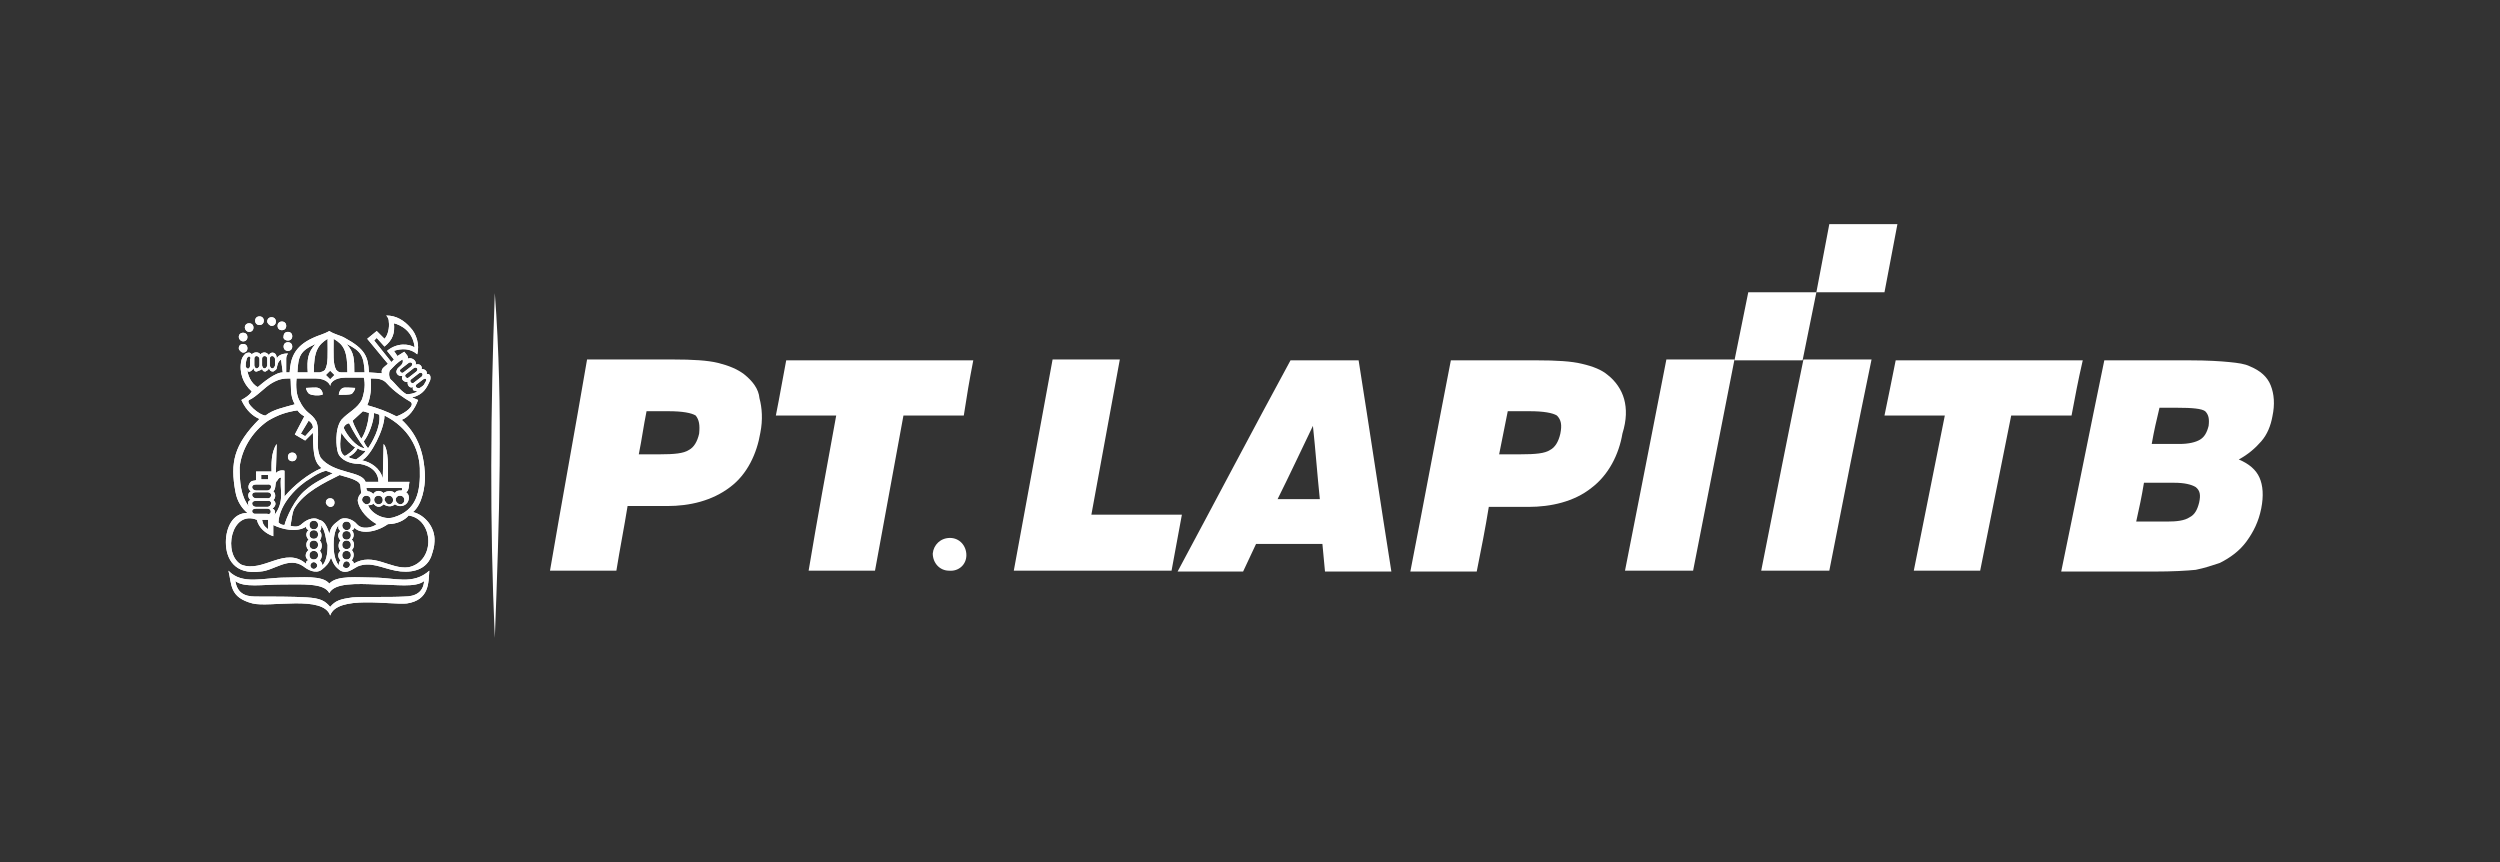 <?xml version="1.0" encoding="utf-8"?>
<!-- Generator: Adobe Illustrator 21.0.0, SVG Export Plug-In . SVG Version: 6.00 Build 0)  -->
<svg version="1.1" id="Layer_1" xmlns="http://www.w3.org/2000/svg" xmlns:xlink="http://www.w3.org/1999/xlink" x="0px" y="0px"
	 viewBox="0 0 290 100" style="enable-background:new 0 0 290 100;" xml:space="preserve">
<rect x="0" y="0" width="290" height="100" fill="#333333" stroke="none"/>
<style type="text/css">
	.st0{fill:#FFFFFF;}
	.st1{clip-path:url(#SVGID_3_);}
</style>
<g>
	<path class="st0" d="M102.2,50"/>
	<path class="st0" d="M102.2,50"/>
	<g>
		<g>
			<g>
				<path id="SVGID_1_" class="st0" d="M44.8,36.6c1.2,0,2.1,0.6,2.8,1.4c0.7,0.7,1.1,2,0.8,3.1c-0.8-0.7-1.8-0.7-2.7-0.4l0.4,0.6
					l0.8-0.5c0.2,0.3,0.5,0.5,0.4,0.8c0.5-0.2,1.1,0.3,0.9,0.7c0.6-0.2,0.8,0.3,0.7,0.5c0.3,0,0.7,0.2,0.6,0.6
					c0.4-0.1,0.5,0.3,0.4,0.7c-0.4,0.9-0.8,1.7-2.1,2l0.7,0.3c-0.4,1.1-1.1,2-1.9,2.3c1.6,1.5,2.6,3.4,2.7,6.6
					c0,1.1-0.3,3.2-1.4,4.1c1.3,0.3,2.6,1.7,2.5,3.4c0,0.6-0.2,1.2-0.4,1.8c-0.7,1.7-2.6,1.9-4.1,1.6c-1.6-0.3-2.9-1.1-4.4-0.5
					c-0.6,0.3-1.2,0.9-2,0.5c-0.7-0.5-0.8-0.8-1.1-1.5c-0.3,0.7-0.5,0.9-1.1,1.4c-0.7,0.5-1.6,0-2.1-0.4c-1.7-1.2-3.4,0.5-5,0.6
					c-3,0.4-4-1.5-4-3.4c0-1.7,0.8-3.4,2.5-3.4c-0.6-0.5-1.2-1.3-1.4-2.5c-0.6-3.3-0.2-5.4,2.8-8.4c-0.7-0.3-1.5-0.9-2.1-2.2
					c1.1-0.6,1.2-1,1.2-1c-1-0.9-1.5-2.2-1.2-3.6c0.1-0.4,0.3-0.6,0.5-0.8c0.2-0.1,0.5-0.2,0.7,0.1c0.3-0.3,0.8-0.3,1,0
					c0.3-0.3,0.7-0.3,1,0.1c0.1-0.4,0.9-0.5,0.9,0.4c0.2-0.5,0.9-0.6,1.3-0.6c-0.1,0.2-0.2,0.3-0.2,0.6c0,0.6,0,1.1,0,1.6h0.4
					c0.1-1.6,0.5-3,2.7-4c0.6-0.3,1.2-0.4,1.9-0.8c0.6,0.4,1.3,0.5,1.8,0.8c2.4,1.3,2.7,2.2,2.8,4l1.5,0.1c-0.1-0.5,0.1-0.6,0.7-1.1
					l-2.4-2.9l1.1-0.9l0.9,0.9c0.4-0.4,0.6-1.3,0.5-2C45.1,37.2,45.1,36.9,44.8,36.6L44.8,36.6z M33.9,53.5c0.3,0,0.5-0.2,0.5-0.5
					s-0.2-0.5-0.5-0.5s-0.5,0.2-0.5,0.5S33.6,53.5,33.9,53.5L33.9,53.5z M36.9,45c-0.2-0.1-1,0-1.4,0c0,0.2,0.2,0.6,0.4,0.7
					c0.4,0.2,1,0.2,1.5,0.1C37.5,45.6,37.3,45.1,36.9,45L36.9,45z M39.8,45c-0.3,0.1-0.5,0.5-0.5,0.8c0.5,0,1.2,0,1.5-0.1
					c0.2-0.2,0.4-0.5,0.4-0.7C40.8,45,40,44.9,39.8,45L39.8,45z M42.4,52.3c-0.3,0-0.7-0.1-0.9-0.3c-0.2,0.4-0.6,0.8-1.1,1
					c0.3,0.2,0.5,0.2,0.9,0.3C41.6,53.1,42.3,52.6,42.4,52.3L42.4,52.3z M41.2,51.9c-0.5-0.3-1.1-0.9-1.6-1.7c0,0.3-0.5,2.2,0.4,2.7
					C40.4,52.7,40.9,52.3,41.2,51.9L41.2,51.9z M40.5,49.1c-0.3,0-0.7,0.4-0.6,0.6c0.3,0.7,1.4,2.2,2.4,2.3
					C41.6,51.1,41,50.1,40.5,49.1L40.5,49.1z M36.3,49.6c0-0.4-0.3-0.7-0.5-0.8l-0.9,1.5l0.5,0.3L36.3,49.6L36.3,49.6z M48.7,54.3
					c-0.1-2.3-1.3-4.7-4.1-6.1c0,1.6-1.6,4.7-2.6,5.2c1,0.2,2.1,0.9,2.4,2.1l0.1-4c0.6,0.7,0.5,2.7,0.5,4.4h2.5
					c-0.1,0.3,0,1-0.4,1.2c0.6,0.4,0.3,1.3-0.2,1.5c-0.4,0.2-0.8,0.1-1.1-0.1c-0.2,0.2-0.7,0.4-1.3,0c-0.4,0.4-0.8,0.4-1.2-0.1
					c-0.1,0.2-0.4,0.2-0.6,0.2c0.3,0.9,1.8,1.8,3,1.4C48.3,59.2,48.8,57.1,48.7,54.3L48.7,54.3z M44,48.1l-0.6-0.2
					c-0.1,1.2-0.6,2.5-1.2,3.3c0.1,0.3,0.4,0.7,0.5,0.8C43.1,51.4,44.2,49.6,44,48.1L44,48.1z M42.1,47.7L42.1,47.7l-1.2,1.1
					c0.2,0.7,0.7,1.5,1,2.1c0.5-0.6,0.9-2.2,0.9-3L42.1,47.7L42.1,47.7z M34.5,47.6c-1.3,0.2-2.2,0.5-3.4,1.2
					c-1.9,1.3-3.1,3.4-3.3,5.4c0,1.7,0.1,3.3,1.1,4.6c-0.1-0.2-0.3-0.7,0.2-0.8c-0.3-0.1-0.5-0.8,0-1c-0.3-0.2-0.4-0.6-0.1-1
					c0.2-0.3,0.5-0.2,0.7-0.3v-1h1.8c0-0.7-0.1-2.2,0.6-3.2L32,54.9c0.2-0.3,0.7-0.4,1-0.3v3c1.1-1.3,2.7-2.6,4.3-3.3
					c-0.7-0.6-1-1.2-1-4.1l-0.9,0.9l-1.2-0.7l1.1-2.1C35,48.1,34.8,48,34.5,47.6L34.5,47.6z M44.9,44.5c-0.5-0.6-1.2-0.6-1.9-0.6
					c0.1,1.1,0,2.2-0.4,3.1c1.4,0.4,2.2,0.7,3.4,1.3c1.1-0.4,2.2-1.3,1.6-1.7C46.9,46.2,45.7,45.4,44.9,44.5L44.9,44.5z M33.7,43.9
					c-0.7,0-1.2,0-2.1,0.5s-1.8,1.6-2.7,2c-0.5,0.3,1.2,1.8,1.9,1.8c0.9-0.7,2-0.9,3.4-1.3C33.6,45.9,33.8,44.8,33.7,43.9L33.7,43.9
					z M38.3,43l-0.5,0.5l0.5,0.5l0.5-0.5L38.3,43L38.3,43z M49.3,44.4c0.3-0.4,0.1-0.6-0.2-0.4l-0.8,0.6c-0.2,0.2,0,0.5,0.4,0.4
					C49,44.8,49.2,44.7,49.3,44.4L49.3,44.4z M48.9,43.7c0.3-0.3,0-0.6-0.3-0.4L47.7,44c-0.3,0.2,0.1,0.6,0.3,0.4L48.9,43.7
					L48.9,43.7z M47.7,42.5c0.3-0.3,0-0.6-0.3-0.4l-0.9,0.7c-0.3,0.2,0.1,0.6,0.3,0.4L47.7,42.5L47.7,42.5z M48.3,43.1
					c0.3-0.3,0-0.6-0.3-0.4l-0.9,0.7c-0.3,0.2,0.1,0.6,0.3,0.4L48.3,43.1L48.3,43.1z M46,43c0.1-0.5,0.9-0.6,0.7-1.3
					c-0.6,0.3-1,0.8-1.5,1.3c-0.1,0.3-0.1,0.7,0.1,1c0.5,0.4,1.1,1.3,1.8,1.7c0.3,0.1,1.1-0.1,1.3-0.3c-0.3-0.1-0.6,0-0.5-0.5
					c-0.4,0.2-0.7-0.3-0.6-0.6c-0.2,0.1-0.9-0.2-0.6-0.7C46.2,43.7,45.9,43.3,46,43L46,43z M32.6,41.7L32.6,41.7
					c-0.4,0.3-0.4,0.6-0.5,1c0,0.2-0.3,0.3-0.4,0.4c-0.3,0-0.4-0.1-0.5-0.4c-0.1,0.3-0.3,0.3-0.4,0.4c-0.3,0-0.3-0.1-0.4-0.3
					c-0.2,0.2-0.5,0.2-0.6,0.3c-0.3,0-0.3-0.1-0.4-0.4c-0.1,0.2-0.2,0.3-0.4,0.4c-0.1,0-0.2,0.1-0.3-0.2c0,0.5,0.4,1.6,1.2,2
					c0.6-0.5,2-1.7,2.9-1.7L32.6,41.7L32.6,41.7z M31.9,41.6c-0.1-0.4-0.6-0.4-0.6,0v0.8c0.1,0.5,0.5,0.4,0.6,0V41.6L31.9,41.6z
					 M31,41.6c0-0.4-0.6-0.4-0.6,0v0.8c0.1,0.5,0.5,0.4,0.6,0V41.6L31,41.6z M30.1,41.6c-0.1-0.4-0.6-0.4-0.6,0v0.8
					c0.1,0.5,0.5,0.4,0.6,0V41.6L30.1,41.6z M29.1,41.6c-0.1-0.4-0.4-0.3-0.5,0.1c-0.1,0.4-0.1,0.4-0.1,0.8c0.1,0.3,0.4,0.4,0.5,0
					v-0.9H29.1z M40.2,39.9c0.9,1,0.9,1.8,0.9,3.3h1.2C42.2,41.3,41.9,40.7,40.2,39.9L40.2,39.9z M36.6,39.9c-1.8,0.8-2,1.4-2.1,3.3
					h1.2C35.6,41.7,35.7,40.9,36.6,39.9L36.6,39.9z M38.7,39.3c0,1.8-0.1,2.9,0.3,3.6c0.2,0.2,0.3,0.3,0.6,0.3h0.7
					C40.3,40.7,39.9,40,38.7,39.3L38.7,39.3z M38,39.3c-1.1,0.7-1.6,1.4-1.6,3.9h0.7c0.3-0.1,0.4-0.1,0.6-0.3
					C38.1,42.2,38,41.1,38,39.3L38,39.3z M48.1,40.3c-0.2-1.9-1.6-2.6-2.4-2.8c0.1,1.1-0.1,1.9-1.1,2.7l-0.9-1l-0.3,0.3l2,2.5
					l0.3-0.3l-0.8-1C46.1,39.7,47.5,39.9,48.1,40.3L48.1,40.3z M38.3,70.4c-0.6-0.7-1.1-1-2.7-1.1c-1.5-0.1-4.2-0.1-6-0.1
					c-1.3,0-2.1-0.5-2.3-1.8c1,0.8,3.2,0.4,5.3,0.4c2.5,0,5-0.2,5.6,1c0.6-1.2,3.1-1.1,5.6-1c2.1,0,4.4,0.4,5.4-0.4
					c-0.1,1.3-1,1.8-2.3,1.8c-1.8,0.1-4.5,0-6,0.1C39.4,69.5,38.9,69.7,38.3,70.4L38.3,70.4z M38.3,71.4c0.8-2.4,7-1.2,8.9-1.4
					c2.6-0.4,2.5-2.4,2.6-3.8c-1.9,1.7-4,0.8-6.5,0.8c-1.8,0-4.2-0.3-5.1,0.7c-0.8-1-3.2-0.7-5.1-0.7c-2.5,0-5,0.9-6.6-0.8
					c0.4,1.6,0.1,3.1,2.8,3.8C31.3,70.5,37.5,69,38.3,71.4L38.3,71.4z M39.3,60.9c-0.6,0.6-0.6,2-0.6,2.3c0,0.4,0,1.6,0.6,2.4
					c0-0.2,0-0.4,0.2-0.6c-0.4-0.4-0.3-0.9,0-1.1c-0.3-0.3-0.3-0.9,0-1.2c-0.3-0.3-0.4-0.8,0-1.1C39.2,61.4,39.2,61.1,39.3,60.9
					L39.3,60.9z M37.2,60.9c0.1,0.2,0.1,0.5-0.1,0.7c0.3,0.3,0.2,0.8,0,1.1c0.3,0.3,0.3,0.9,0,1.2c0.3,0.3,0.3,0.8,0,1.1
					c0.2,0.2,0.3,0.4,0.3,0.6c0.6-0.7,0.6-1.9,0.6-2.4C37.8,62.9,37.8,61.5,37.2,60.9L37.2,60.9z M46.4,58.5c0.3,0,0.5-0.2,0.5-0.5
					s-0.2-0.5-0.5-0.5s-0.5,0.2-0.5,0.5C45.9,58.2,46.2,58.5,46.4,58.5L46.4,58.5z M45.1,58.5c0.3,0,0.5-0.2,0.5-0.5
					s-0.2-0.5-0.5-0.5s-0.5,0.2-0.5,0.5C44.7,58.2,44.9,58.5,45.1,58.5L45.1,58.5z M43.9,58.5c0.3,0,0.5-0.2,0.5-0.5
					s-0.2-0.5-0.5-0.5s-0.5,0.2-0.5,0.5C43.4,58.2,43.6,58.5,43.9,58.5L43.9,58.5z M42.5,58.5c0.3,0,0.5-0.2,0.5-0.5
					s-0.2-0.5-0.5-0.5S42,57.7,42,58C42,58.2,42.3,58.5,42.5,58.5L42.5,58.5z M38.3,58.8c0.3,0,0.5-0.2,0.5-0.5s-0.2-0.5-0.5-0.5
					s-0.5,0.2-0.5,0.5C37.8,58.5,38.1,58.8,38.3,58.8L38.3,58.8z M36.4,61.4c0.3,0,0.5-0.2,0.5-0.5s-0.2-0.5-0.5-0.5
					s-0.5,0.2-0.5,0.5S36.1,61.4,36.4,61.4L36.4,61.4z M40.2,61.5c0.3,0,0.5-0.2,0.5-0.5s-0.2-0.5-0.5-0.5s-0.5,0.2-0.5,0.5
					C39.7,61.2,39.9,61.5,40.2,61.5L40.2,61.5z M36.4,62.5c0.3,0,0.5-0.2,0.5-0.5s-0.2-0.5-0.5-0.5s-0.5,0.2-0.5,0.5
					S36.1,62.5,36.4,62.5L36.4,62.5z M40.2,62.6c0.3,0,0.5-0.2,0.5-0.5s-0.2-0.5-0.5-0.5s-0.5,0.2-0.5,0.5
					C39.7,62.4,39.9,62.6,40.2,62.6L40.2,62.6z M36.4,63.7c0.3,0,0.5-0.2,0.5-0.5s-0.2-0.5-0.5-0.5s-0.5,0.2-0.5,0.5
					S36.1,63.7,36.4,63.7L36.4,63.7z M40.2,63.7c0.3,0,0.5-0.2,0.5-0.5s-0.2-0.5-0.5-0.5s-0.5,0.2-0.5,0.5S39.9,63.7,40.2,63.7
					L40.2,63.7z M36.4,64.9c0.3,0,0.5-0.2,0.5-0.5s-0.2-0.5-0.5-0.5s-0.5,0.2-0.5,0.5C35.9,64.7,36.1,64.9,36.4,64.9L36.4,64.9z
					 M40.2,64.9c0.3,0,0.5-0.2,0.5-0.5s-0.2-0.5-0.5-0.5s-0.5,0.2-0.5,0.5C39.7,64.7,39.9,64.9,40.2,64.9L40.2,64.9z M36.4,66
					c0.2,0,0.4-0.2,0.4-0.4c0-0.2-0.2-0.4-0.4-0.4c-0.2,0-0.4,0.2-0.4,0.4S36.2,66,36.4,66L36.4,66z M40.2,65.9
					c0.2,0,0.4-0.2,0.4-0.4c0-0.2-0.2-0.4-0.4-0.4c-0.2,0-0.4,0.2-0.4,0.4C39.7,65.7,39.9,65.9,40.2,65.9L40.2,65.9z M33.4,40.7
					c0.3,0,0.5-0.2,0.5-0.5s-0.2-0.5-0.5-0.5s-0.5,0.2-0.5,0.5S33.1,40.7,33.4,40.7L33.4,40.7z M33.4,39.5c0.3,0,0.5-0.2,0.5-0.5
					s-0.2-0.5-0.5-0.5s-0.5,0.2-0.5,0.5C32.8,39.3,33.1,39.5,33.4,39.5L33.4,39.5z M32.7,38.3c0.3,0,0.5-0.2,0.5-0.5
					s-0.2-0.5-0.5-0.5s-0.5,0.2-0.5,0.5S32.4,38.3,32.7,38.3L32.7,38.3z M31.5,37.8c0.3,0,0.5-0.2,0.5-0.5s-0.2-0.5-0.5-0.5
					c-0.3,0-0.5,0.2-0.5,0.5C31,37.5,31.3,37.8,31.5,37.8L31.5,37.8z M30.1,37.7c0.3,0,0.5-0.2,0.5-0.5s-0.2-0.5-0.5-0.5
					c-0.3,0-0.5,0.2-0.5,0.5S29.8,37.7,30.1,37.7L30.1,37.7z M28.9,38.5c0.3,0,0.5-0.2,0.5-0.5s-0.2-0.5-0.5-0.5
					c-0.3,0-0.5,0.2-0.5,0.5C28.4,38.2,28.6,38.5,28.9,38.5L28.9,38.5z M28.2,39.6c0.3,0,0.5-0.2,0.5-0.5s-0.2-0.5-0.5-0.5
					c-0.3,0-0.5,0.2-0.5,0.5C27.7,39.3,27.9,39.6,28.2,39.6L28.2,39.6z M28.2,40.9c0.3,0,0.5-0.2,0.5-0.5s-0.2-0.5-0.5-0.5
					c-0.3,0-0.5,0.2-0.5,0.5C27.7,40.6,28,40.9,28.2,40.9L28.2,40.9z M31.1,60.3h-0.7c0.1,0.5,0.2,0.7,0.7,1.1V60.3L31.1,60.3z
					 M47.4,59.8c-0.4,0.5-1.3,1-2.4,1c-1.6,1.1-3.3,1.1-3.9,0.4c0,0.2-0.2,0.3-0.3,0.3c0.3,0.3,0.3,0.8,0,1.1c0.4,0.3,0.3,1,0,1.2
					c0.3,0.3,0.3,0.8,0,1.2c0.1,0.1,0.3,0.2,0.2,0.4c2.3-1.4,4.3,0.7,6.4,0.4C50.6,65.1,50.3,60.2,47.4,59.8L47.4,59.8z M29.8,60.3
					c-3-1.2-4,4-1.8,5.2c2.5,1,5.1-2.2,7.5-0.1c0-0.3,0.1-0.4,0.3-0.4c-0.5-0.3-0.4-0.9,0-1.2c-0.3-0.2-0.4-0.9,0-1.2
					c-0.3-0.3-0.4-0.8,0-1.1c-0.2-0.1-0.3-0.2-0.3-0.4c-1.1,0.7-2.8,0.3-3.8-0.2v1.3C30.8,61.9,30,61.2,29.8,60.3L29.8,60.3z M31,59
					h-1.3c-0.7,0-0.5,0.7,0,0.6H31C31.5,59.8,31.6,59,31,59L31,59z M31,58.1h-1.3c-0.7,0-0.5,0.7,0,0.7H31
					C31.5,58.8,31.7,58,31,58.1L31,58.1z M31,57.1h-1.3c-0.7,0-0.5,0.7,0,0.7H31C31.5,57.9,31.7,57.1,31,57.1L31,57.1z M31,56.2
					h-1.3c-0.7,0-0.5,0.7,0,0.7H31C31.5,56.9,31.7,56.1,31,56.2L31,56.2z M46.6,56.6h-4.1c0,0.1,0,0.3,0.2,0.4
					c0.2,0,0.4,0.1,0.6,0.3c0.3-0.5,0.9-0.4,1.2-0.1c0.3-0.3,1.1-0.3,1.3,0c0.2-0.3,0.4-0.3,0.8-0.3C46.6,56.9,46.7,56.7,46.6,56.6
					L46.6,56.6z M39.4,55.1c-1.8,0.9-4.1,2-5.2,3.8c-0.3,0.4-0.4,1.6-0.5,2.1c0.5,0.1,0.9,0.2,1.4-0.3c0.7-0.6,1.5-0.7,1.9-0.4
					c0.7,0.1,1,1,1.2,1.6c0.2-0.8,0.4-1,1.2-1.6c0.5-0.4,1.5-0.1,2,0.5c0.6,0.7,1.8,0.4,2.3,0c-0.9-0.5-2-1.5-2.2-2.7
					c0-0.4,0.2-0.7,0.4-0.9l-0.1-0.9C41.7,55.6,39.9,55.3,39.4,55.1L39.4,55.1z M32.6,55.4L32.6,55.4c-0.2,0-0.3,0.1-0.4,0.3
					c-0.4,0.3-0.1,0.9-0.5,1.3c0.3,0.2,0.3,0.8,0,1c0.4,0.3,0.3,0.7-0.1,1c0.3,0.1,0.4,0.4,0.2,0.8C33.1,58.1,32.4,56.8,32.6,55.4
					L32.6,55.4z M37.8,54.6c-0.7,0.2-1.2,0.5-1.8,0.9c-1.4,0.8-3.6,2.9-3.7,5.1c0.2,0.2,0.4,0.3,0.7,0.3c0.2-0.8,1.2-3.1,2.5-4.1
					c0.9-0.8,2-1.3,3.1-1.9L37.8,54.6L37.8,54.6z M30.3,55.1v0.5h0.8v-0.5H30.3L30.3,55.1z M36.6,43.9h-2.2c-0.1,1,0,1.9,0.3,2.5
					c0.8,1.7,1.4,1.4,2,2.5c0.5,1.3-0.2,2.9,0.5,4.2c1.5,1.9,4.8,1.5,5.2,2.8h1.5c0-1.6-1.7-2.1-2.4-2.1c-0.8,0-2-0.4-2.3-1.3
					c-0.2-0.6-0.4-2.7,0.4-3.8c0.8-0.9,1.9-1.3,2.4-2.4c0.3-0.9,0.4-1.8,0.2-2.5h-2.1c-1.3,0-1.8,0.6-1.8,1
					C38.3,44.6,37.9,43.9,36.6,43.9z"/>
			</g>
			<g>
				<defs>
					<path id="SVGID_2_" d="M44.8,36.6c1.2,0,2.1,0.6,2.8,1.4c0.7,0.7,1.1,2,0.8,3.1c-0.8-0.7-1.8-0.7-2.7-0.4l0.4,0.6l0.8-0.5
						c0.2,0.3,0.5,0.5,0.4,0.8c0.5-0.2,1.1,0.3,0.9,0.7c0.6-0.2,0.8,0.3,0.7,0.5c0.3,0,0.7,0.2,0.6,0.6c0.4-0.1,0.5,0.3,0.4,0.7
						c-0.4,0.9-0.8,1.7-2.1,2l0.7,0.3c-0.4,1.1-1.1,2-1.9,2.3c1.6,1.5,2.6,3.4,2.7,6.6c0,1.1-0.3,3.2-1.4,4.1
						c1.3,0.3,2.6,1.7,2.5,3.4c0,0.6-0.2,1.2-0.4,1.8c-0.7,1.7-2.6,1.9-4.1,1.6c-1.6-0.3-2.9-1.1-4.4-0.5c-0.6,0.3-1.2,0.9-2,0.5
						c-0.7-0.5-0.8-0.8-1.1-1.5c-0.3,0.7-0.5,0.9-1.1,1.4c-0.7,0.5-1.6,0-2.1-0.4c-1.7-1.2-3.4,0.5-5,0.6c-3,0.4-4-1.5-4-3.4
						c0-1.7,0.8-3.4,2.5-3.4c-0.6-0.5-1.2-1.3-1.4-2.5c-0.6-3.3-0.2-5.4,2.8-8.4c-0.7-0.3-1.5-0.9-2.1-2.2c1.1-0.6,1.2-1,1.2-1
						c-1-0.9-1.5-2.2-1.2-3.6c0.1-0.4,0.3-0.6,0.5-0.8c0.2-0.1,0.5-0.2,0.7,0.1c0.3-0.3,0.8-0.3,1,0c0.3-0.3,0.7-0.3,1,0.1
						c0.1-0.4,0.9-0.5,0.9,0.4c0.2-0.5,0.9-0.6,1.3-0.6c-0.1,0.2-0.2,0.3-0.2,0.6c0,0.6,0,1.1,0,1.6h0.4c0.1-1.6,0.5-3,2.7-4
						c0.6-0.3,1.2-0.4,1.9-0.8c0.6,0.4,1.3,0.5,1.8,0.8c2.4,1.3,2.7,2.2,2.8,4l1.5,0.1c-0.1-0.5,0.1-0.6,0.7-1.1l-2.4-2.9l1.1-0.9
						l0.9,0.9c0.4-0.4,0.6-1.3,0.5-2C45.1,37.2,45.1,36.9,44.8,36.6L44.8,36.6z M33.9,53.5c0.3,0,0.5-0.2,0.5-0.5s-0.2-0.5-0.5-0.5
						s-0.5,0.2-0.5,0.5S33.6,53.5,33.9,53.5L33.9,53.5z M36.9,45c-0.2-0.1-1,0-1.4,0c0,0.2,0.2,0.6,0.4,0.7c0.4,0.2,1,0.2,1.5,0.1
						C37.5,45.6,37.3,45.1,36.9,45L36.9,45z M39.8,45c-0.3,0.1-0.5,0.5-0.5,0.8c0.5,0,1.2,0,1.5-0.1c0.2-0.2,0.4-0.5,0.4-0.7
						C40.8,45,40,44.9,39.8,45L39.8,45z M42.4,52.3c-0.3,0-0.7-0.1-0.9-0.3c-0.2,0.4-0.6,0.8-1.1,1c0.3,0.2,0.5,0.2,0.9,0.3
						C41.6,53.1,42.3,52.6,42.4,52.3L42.4,52.3z M41.2,51.9c-0.5-0.3-1.1-0.9-1.6-1.7c0,0.3-0.5,2.2,0.4,2.7
						C40.4,52.7,40.9,52.3,41.2,51.9L41.2,51.9z M40.5,49.1c-0.3,0-0.7,0.4-0.6,0.6c0.3,0.7,1.4,2.2,2.4,2.3
						C41.6,51.1,41,50.1,40.5,49.1L40.5,49.1z M36.3,49.6c0-0.4-0.3-0.7-0.5-0.8l-0.9,1.5l0.5,0.3L36.3,49.6L36.3,49.6z M48.7,54.3
						c-0.1-2.3-1.3-4.7-4.1-6.1c0,1.6-1.6,4.7-2.6,5.2c1,0.2,2.1,0.9,2.4,2.1l0.1-4c0.6,0.7,0.5,2.7,0.5,4.4h2.5
						c-0.1,0.3,0,1-0.4,1.2c0.6,0.4,0.3,1.3-0.2,1.5c-0.4,0.2-0.8,0.1-1.1-0.1c-0.2,0.2-0.7,0.4-1.3,0c-0.4,0.4-0.8,0.4-1.2-0.1
						c-0.1,0.2-0.4,0.2-0.6,0.2c0.3,0.9,1.8,1.8,3,1.4C48.3,59.2,48.8,57.1,48.7,54.3L48.7,54.3z M44,48.1l-0.6-0.2
						c-0.1,1.2-0.6,2.5-1.2,3.3c0.1,0.3,0.4,0.7,0.5,0.8C43.1,51.4,44.2,49.6,44,48.1L44,48.1z M42.1,47.7L42.1,47.7l-1.2,1.1
						c0.2,0.7,0.7,1.5,1,2.1c0.5-0.6,0.9-2.2,0.9-3L42.1,47.7L42.1,47.7z M34.5,47.6c-1.3,0.2-2.2,0.5-3.4,1.2
						c-1.9,1.3-3.1,3.4-3.3,5.4c0,1.7,0.1,3.3,1.1,4.6c-0.1-0.2-0.3-0.7,0.2-0.8c-0.3-0.1-0.5-0.8,0-1c-0.3-0.2-0.4-0.6-0.1-1
						c0.2-0.3,0.5-0.2,0.7-0.3v-1h1.8c0-0.7-0.1-2.2,0.6-3.2L32,54.9c0.2-0.3,0.7-0.4,1-0.3v3c1.1-1.3,2.7-2.6,4.3-3.3
						c-0.7-0.6-1-1.2-1-4.1l-0.9,0.9l-1.2-0.7l1.1-2.1C35,48.1,34.8,48,34.5,47.6L34.5,47.6z M44.9,44.5c-0.5-0.6-1.2-0.6-1.9-0.6
						c0.1,1.1,0,2.2-0.4,3.1c1.4,0.4,2.2,0.7,3.4,1.3c1.1-0.4,2.2-1.3,1.6-1.7C46.9,46.2,45.7,45.4,44.9,44.5L44.9,44.5z M33.7,43.9
						c-0.7,0-1.2,0-2.1,0.5s-1.8,1.6-2.7,2c-0.5,0.3,1.2,1.8,1.9,1.8c0.9-0.7,2-0.9,3.4-1.3C33.6,45.9,33.8,44.8,33.7,43.9
						L33.7,43.9z M38.3,43l-0.5,0.5l0.5,0.5l0.5-0.5L38.3,43L38.3,43z M49.3,44.4c0.3-0.4,0.1-0.6-0.2-0.4l-0.8,0.6
						c-0.2,0.2,0,0.5,0.4,0.4C49,44.8,49.2,44.7,49.3,44.4L49.3,44.4z M48.9,43.7c0.3-0.3,0-0.6-0.3-0.4L47.7,44
						c-0.3,0.2,0.1,0.6,0.3,0.4L48.9,43.7L48.9,43.7z M47.7,42.5c0.3-0.3,0-0.6-0.3-0.4l-0.9,0.7c-0.3,0.2,0.1,0.6,0.3,0.4
						L47.7,42.5L47.7,42.5z M48.3,43.1c0.3-0.3,0-0.6-0.3-0.4l-0.9,0.7c-0.3,0.2,0.1,0.6,0.3,0.4L48.3,43.1L48.3,43.1z M46,43
						c0.1-0.5,0.9-0.6,0.7-1.3c-0.6,0.3-1,0.8-1.5,1.3c-0.1,0.3-0.1,0.7,0.1,1c0.5,0.4,1.1,1.3,1.8,1.7c0.3,0.1,1.1-0.1,1.3-0.3
						c-0.3-0.1-0.6,0-0.5-0.5c-0.4,0.2-0.7-0.3-0.6-0.6c-0.2,0.1-0.9-0.2-0.6-0.7C46.2,43.7,45.9,43.3,46,43L46,43z M32.6,41.7
						L32.6,41.7c-0.4,0.3-0.4,0.6-0.5,1c0,0.2-0.3,0.3-0.4,0.4c-0.3,0-0.4-0.1-0.5-0.4c-0.1,0.3-0.3,0.3-0.4,0.4
						c-0.3,0-0.3-0.1-0.4-0.3c-0.2,0.2-0.5,0.2-0.6,0.3c-0.3,0-0.3-0.1-0.4-0.4c-0.1,0.2-0.2,0.3-0.4,0.4c-0.1,0-0.2,0.1-0.3-0.2
						c0,0.5,0.4,1.6,1.2,2c0.6-0.5,2-1.7,2.9-1.7L32.6,41.7L32.6,41.7z M31.9,41.6c-0.1-0.4-0.6-0.4-0.6,0v0.8
						c0.1,0.5,0.5,0.4,0.6,0V41.6L31.9,41.6z M31,41.6c0-0.4-0.6-0.4-0.6,0v0.8c0.1,0.5,0.5,0.4,0.6,0V41.6L31,41.6z M30.1,41.6
						c-0.1-0.4-0.6-0.4-0.6,0v0.8c0.1,0.5,0.5,0.4,0.6,0V41.6L30.1,41.6z M29.1,41.6c-0.1-0.4-0.4-0.3-0.5,0.1
						c-0.1,0.4-0.1,0.4-0.1,0.8c0.1,0.3,0.4,0.4,0.5,0v-0.9H29.1z M40.2,39.9c0.9,1,0.9,1.8,0.9,3.3h1.2
						C42.2,41.3,41.9,40.7,40.2,39.9L40.2,39.9z M36.6,39.9c-1.8,0.8-2,1.4-2.1,3.3h1.2C35.6,41.7,35.7,40.9,36.6,39.9L36.6,39.9z
						 M38.7,39.3c0,1.8-0.1,2.9,0.3,3.6c0.2,0.2,0.3,0.3,0.6,0.3h0.7C40.3,40.7,39.9,40,38.7,39.3L38.7,39.3z M38,39.3
						c-1.1,0.7-1.6,1.4-1.6,3.9h0.7c0.3-0.1,0.4-0.1,0.6-0.3C38.1,42.2,38,41.1,38,39.3L38,39.3z M48.1,40.3
						c-0.2-1.9-1.6-2.6-2.4-2.8c0.1,1.1-0.1,1.9-1.1,2.7l-0.9-1l-0.3,0.3l2,2.5l0.3-0.3l-0.8-1C46.1,39.7,47.5,39.9,48.1,40.3
						L48.1,40.3z M38.3,70.4c-0.6-0.7-1.1-1-2.7-1.1c-1.5-0.1-4.2-0.1-6-0.1c-1.3,0-2.1-0.5-2.3-1.8c1,0.8,3.2,0.4,5.3,0.4
						c2.5,0,5-0.2,5.6,1c0.6-1.2,3.1-1.1,5.6-1c2.1,0,4.4,0.4,5.4-0.4c-0.1,1.3-1,1.8-2.3,1.8c-1.8,0.1-4.5,0-6,0.1
						C39.4,69.5,38.9,69.7,38.3,70.4L38.3,70.4z M38.3,71.4c0.8-2.4,7-1.2,8.9-1.4c2.6-0.4,2.5-2.4,2.6-3.8c-1.9,1.7-4,0.8-6.5,0.8
						c-1.8,0-4.2-0.3-5.1,0.7c-0.8-1-3.2-0.7-5.1-0.7c-2.5,0-5,0.9-6.6-0.8c0.4,1.6,0.1,3.1,2.8,3.8C31.3,70.5,37.5,69,38.3,71.4
						L38.3,71.4z M39.3,60.9c-0.6,0.6-0.6,2-0.6,2.3c0,0.4,0,1.6,0.6,2.4c0-0.2,0-0.4,0.2-0.6c-0.4-0.4-0.3-0.9,0-1.1
						c-0.3-0.3-0.3-0.9,0-1.2c-0.3-0.3-0.4-0.8,0-1.1C39.2,61.4,39.2,61.1,39.3,60.9L39.3,60.9z M37.2,60.9c0.1,0.2,0.1,0.5-0.1,0.7
						c0.3,0.3,0.2,0.8,0,1.1c0.3,0.3,0.3,0.9,0,1.2c0.3,0.3,0.3,0.8,0,1.1c0.2,0.2,0.3,0.4,0.3,0.6c0.6-0.7,0.6-1.9,0.6-2.4
						C37.8,62.9,37.8,61.5,37.2,60.9L37.2,60.9z M46.4,58.5c0.3,0,0.5-0.2,0.5-0.5s-0.2-0.5-0.5-0.5s-0.5,0.2-0.5,0.5
						C45.9,58.2,46.2,58.5,46.4,58.5L46.4,58.5z M45.1,58.5c0.3,0,0.5-0.2,0.5-0.5s-0.2-0.5-0.5-0.5s-0.5,0.2-0.5,0.5
						C44.7,58.2,44.9,58.5,45.1,58.5L45.1,58.5z M43.9,58.5c0.3,0,0.5-0.2,0.5-0.5s-0.2-0.5-0.5-0.5s-0.5,0.2-0.5,0.5
						C43.4,58.2,43.6,58.5,43.9,58.5L43.9,58.5z M42.5,58.5c0.3,0,0.5-0.2,0.5-0.5s-0.2-0.5-0.5-0.5S42,57.7,42,58
						C42,58.2,42.3,58.5,42.5,58.5L42.5,58.5z M38.3,58.8c0.3,0,0.5-0.2,0.5-0.5s-0.2-0.5-0.5-0.5s-0.5,0.2-0.5,0.5
						C37.8,58.5,38.1,58.8,38.3,58.8L38.3,58.8z M36.4,61.4c0.3,0,0.5-0.2,0.5-0.5s-0.2-0.5-0.5-0.5s-0.5,0.2-0.5,0.5
						S36.1,61.4,36.4,61.4L36.4,61.4z M40.2,61.5c0.3,0,0.5-0.2,0.5-0.5s-0.2-0.5-0.5-0.5s-0.5,0.2-0.5,0.5
						C39.7,61.2,39.9,61.5,40.2,61.5L40.2,61.5z M36.4,62.5c0.3,0,0.5-0.2,0.5-0.5s-0.2-0.5-0.5-0.5s-0.5,0.2-0.5,0.5
						S36.1,62.5,36.4,62.5L36.4,62.5z M40.2,62.6c0.3,0,0.5-0.2,0.5-0.5s-0.2-0.5-0.5-0.5s-0.5,0.2-0.5,0.5
						C39.7,62.4,39.9,62.6,40.2,62.6L40.2,62.6z M36.4,63.7c0.3,0,0.5-0.2,0.5-0.5s-0.2-0.5-0.5-0.5s-0.5,0.2-0.5,0.5
						S36.1,63.7,36.4,63.7L36.4,63.7z M40.2,63.7c0.3,0,0.5-0.2,0.5-0.5s-0.2-0.5-0.5-0.5s-0.5,0.2-0.5,0.5S39.9,63.7,40.2,63.7
						L40.2,63.7z M36.4,64.9c0.3,0,0.5-0.2,0.5-0.5s-0.2-0.5-0.5-0.5s-0.5,0.2-0.5,0.5C35.9,64.7,36.1,64.9,36.4,64.9L36.4,64.9z
						 M40.2,64.9c0.3,0,0.5-0.2,0.5-0.5s-0.2-0.5-0.5-0.5s-0.5,0.2-0.5,0.5C39.7,64.7,39.9,64.9,40.2,64.9L40.2,64.9z M36.4,66
						c0.2,0,0.4-0.2,0.4-0.4c0-0.2-0.2-0.4-0.4-0.4c-0.2,0-0.4,0.2-0.4,0.4S36.2,66,36.4,66L36.4,66z M40.2,65.9
						c0.2,0,0.4-0.2,0.4-0.4c0-0.2-0.2-0.4-0.4-0.4c-0.2,0-0.4,0.2-0.4,0.4C39.7,65.7,39.9,65.9,40.2,65.9L40.2,65.9z M33.4,40.7
						c0.3,0,0.5-0.2,0.5-0.5s-0.2-0.5-0.5-0.5s-0.5,0.2-0.5,0.5S33.1,40.7,33.4,40.7L33.4,40.7z M33.4,39.5c0.3,0,0.5-0.2,0.5-0.5
						s-0.2-0.5-0.5-0.5s-0.5,0.2-0.5,0.5C32.8,39.3,33.1,39.5,33.4,39.5L33.4,39.5z M32.7,38.3c0.3,0,0.5-0.2,0.5-0.5
						s-0.2-0.5-0.5-0.5s-0.5,0.2-0.5,0.5S32.4,38.3,32.7,38.3L32.7,38.3z M31.5,37.8c0.3,0,0.5-0.2,0.5-0.5s-0.2-0.5-0.5-0.5
						c-0.3,0-0.5,0.2-0.5,0.5C31,37.5,31.3,37.8,31.5,37.8L31.5,37.8z M30.1,37.7c0.3,0,0.5-0.2,0.5-0.5s-0.2-0.5-0.5-0.5
						c-0.3,0-0.5,0.2-0.5,0.5S29.8,37.7,30.1,37.7L30.1,37.7z M28.9,38.5c0.3,0,0.5-0.2,0.5-0.5s-0.2-0.5-0.5-0.5
						c-0.3,0-0.5,0.2-0.5,0.5C28.4,38.2,28.6,38.5,28.9,38.5L28.9,38.5z M28.2,39.6c0.3,0,0.5-0.2,0.5-0.5s-0.2-0.5-0.5-0.5
						c-0.3,0-0.5,0.2-0.5,0.5C27.7,39.3,27.9,39.6,28.2,39.6L28.2,39.6z M28.2,40.9c0.3,0,0.5-0.2,0.5-0.5s-0.2-0.5-0.5-0.5
						c-0.3,0-0.5,0.2-0.5,0.5C27.7,40.6,28,40.9,28.2,40.9L28.2,40.9z M31.1,60.3h-0.7c0.1,0.5,0.2,0.7,0.7,1.1V60.3L31.1,60.3z
						 M47.4,59.8c-0.4,0.5-1.3,1-2.4,1c-1.6,1.1-3.3,1.1-3.9,0.4c0,0.2-0.2,0.3-0.3,0.3c0.3,0.3,0.3,0.8,0,1.1c0.4,0.3,0.3,1,0,1.2
						c0.3,0.3,0.3,0.8,0,1.2c0.1,0.1,0.3,0.2,0.2,0.4c2.3-1.4,4.3,0.7,6.4,0.4C50.6,65.1,50.3,60.2,47.4,59.8L47.4,59.8z M29.8,60.3
						c-3-1.2-4,4-1.8,5.2c2.5,1,5.1-2.2,7.5-0.1c0-0.3,0.1-0.4,0.3-0.4c-0.5-0.3-0.4-0.9,0-1.2c-0.3-0.2-0.4-0.9,0-1.2
						c-0.3-0.3-0.4-0.8,0-1.1c-0.2-0.1-0.3-0.2-0.3-0.4c-1.1,0.7-2.8,0.3-3.8-0.2v1.3C30.8,61.9,30,61.2,29.8,60.3L29.8,60.3z
						 M31,59h-1.3c-0.7,0-0.5,0.7,0,0.6H31C31.5,59.8,31.6,59,31,59L31,59z M31,58.1h-1.3c-0.7,0-0.5,0.7,0,0.7H31
						C31.5,58.8,31.7,58,31,58.1L31,58.1z M31,57.1h-1.3c-0.7,0-0.5,0.7,0,0.7H31C31.5,57.9,31.7,57.1,31,57.1L31,57.1z M31,56.2
						h-1.3c-0.7,0-0.5,0.7,0,0.7H31C31.5,56.9,31.7,56.1,31,56.2L31,56.2z M46.6,56.6h-4.1c0,0.1,0,0.3,0.2,0.4
						c0.2,0,0.4,0.1,0.6,0.3c0.3-0.5,0.9-0.4,1.2-0.1c0.3-0.3,1.1-0.3,1.3,0c0.2-0.3,0.4-0.3,0.8-0.3C46.6,56.9,46.7,56.7,46.6,56.6
						L46.6,56.6z M39.4,55.1c-1.8,0.9-4.1,2-5.2,3.8c-0.3,0.4-0.4,1.6-0.5,2.1c0.5,0.1,0.9,0.2,1.4-0.3c0.7-0.6,1.5-0.7,1.9-0.4
						c0.7,0.1,1,1,1.2,1.6c0.2-0.8,0.4-1,1.2-1.6c0.5-0.4,1.5-0.1,2,0.5c0.6,0.7,1.8,0.4,2.3,0c-0.9-0.5-2-1.5-2.2-2.7
						c0-0.4,0.2-0.7,0.4-0.9l-0.1-0.9C41.7,55.6,39.9,55.3,39.4,55.1L39.4,55.1z M32.6,55.4L32.6,55.4c-0.2,0-0.3,0.1-0.4,0.3
						c-0.4,0.3-0.1,0.9-0.5,1.3c0.3,0.2,0.3,0.8,0,1c0.4,0.3,0.3,0.7-0.1,1c0.3,0.1,0.4,0.4,0.2,0.8C33.1,58.1,32.4,56.8,32.6,55.4
						L32.6,55.4z M37.8,54.6c-0.7,0.2-1.2,0.5-1.8,0.9c-1.4,0.8-3.6,2.9-3.7,5.1c0.2,0.2,0.4,0.3,0.7,0.3c0.2-0.8,1.2-3.1,2.5-4.1
						c0.9-0.8,2-1.3,3.1-1.9L37.8,54.6L37.8,54.6z M30.3,55.1v0.5h0.8v-0.5H30.3L30.3,55.1z M36.6,43.9h-2.2c-0.1,1,0,1.9,0.3,2.5
						c0.8,1.7,1.4,1.4,2,2.5c0.5,1.3-0.2,2.9,0.5,4.2c1.5,1.9,4.8,1.5,5.2,2.8h1.5c0-1.6-1.7-2.1-2.4-2.1c-0.8,0-2-0.4-2.3-1.3
						c-0.2-0.6-0.4-2.7,0.4-3.8c0.8-0.9,1.9-1.3,2.4-2.4c0.3-0.9,0.4-1.8,0.2-2.5h-2.1c-1.3,0-1.8,0.6-1.8,1
						C38.3,44.6,37.9,43.9,36.6,43.9z"/>
				</defs>
				<use xlink:href="#SVGID_2_"  style="overflow:visible;fill:#FFFFFF;"/>
				<clipPath id="SVGID_3_">
					<use xlink:href="#SVGID_2_"  style="overflow:visible;"/>
				</clipPath>
				<g class="st1">
					<path class="st0" d="M-0.4,141.6v-6.5h0.8v2.3c0.4-0.4,0.8-0.6,1.4-0.6c0.3,0,0.6,0.1,0.9,0.2c0.3,0.1,0.4,0.3,0.6,0.6
						c0.1,0.2,0.2,0.6,0.2,1.1v3H2.7v-3c0-0.4-0.1-0.7-0.3-0.9s-0.4-0.3-0.7-0.3c-0.2,0-0.5,0.1-0.7,0.2c-0.2,0.1-0.4,0.3-0.4,0.5
						c-0.1,0.2-0.1,0.5-0.1,0.9v2.6h-0.9V141.6z M6.4,140.9l0.1,0.7c-0.2,0-0.4,0.1-0.6,0.1c-0.3,0-0.5,0-0.7-0.1s-0.3-0.2-0.3-0.4
						c-0.1-0.1-0.1-0.5-0.1-0.9v-2.7H4.2V137h0.6v-1.2l0.8-0.5v1.6h0.8v0.6H5.6v2.7c0,0.2,0,0.4,0,0.4c0,0.1,0.1,0.1,0.1,0.2
						c0.1,0,0.2,0.1,0.3,0.1C6.1,140.9,6.3,140.9,6.4,140.9L6.4,140.9z M8.9,140.9l0.1,0.7c-0.2,0-0.4,0.1-0.6,0.1
						c-0.3,0-0.5,0-0.7-0.1s-0.3-0.2-0.3-0.4c-0.1-0.1-0.1-0.5-0.1-0.9v-2.7H6.7V137h0.6v-1.2l0.8-0.5v1.6h0.8v0.6H8.1v2.7
						c0,0.2,0,0.4,0,0.4c0,0.1,0.1,0.1,0.1,0.2c0.1,0,0.2,0.1,0.3,0.1C8.6,140.9,8.8,140.9,8.9,140.9L8.9,140.9z M9.7,143.4v-6.5
						h0.7v0.6c0.2-0.2,0.4-0.4,0.6-0.5s0.5-0.2,0.8-0.2c0.4,0,0.8,0.1,1.1,0.3c0.3,0.2,0.5,0.5,0.7,0.9s0.2,0.8,0.2,1.2
						c0,0.5-0.1,0.9-0.3,1.3c-0.2,0.4-0.4,0.7-0.8,0.9c-0.3,0.2-0.7,0.3-1,0.3s-0.5-0.1-0.7-0.2c-0.2-0.1-0.4-0.3-0.5-0.4v2.3
						L9.7,143.4L9.7,143.4z M10.4,139.3c0,0.6,0.1,1,0.4,1.3c0.2,0.3,0.5,0.4,0.9,0.4c0.4,0,0.7-0.1,0.9-0.4
						c0.3-0.3,0.4-0.8,0.4-1.4c0-0.6-0.1-1-0.4-1.3c-0.2-0.3-0.5-0.4-0.9-0.4c-0.3,0-0.6,0.2-0.9,0.5
						C10.5,138.2,10.4,138.7,10.4,139.3L10.4,139.3z M14.9,137.8v-0.9h0.9v0.9H14.9L14.9,137.8z M14.9,141.6v-0.9h0.9v0.9H14.9
						L14.9,141.6z M16.6,141.7l1.9-6.7h0.6l-1.9,6.7H16.6L16.6,141.7z M19.1,141.7h0.7l1.9-6.7H21L19.1,141.7L19.1,141.7z
						 M22.2,141.6v-6.5H23v6.5H22.2L22.2,141.6z M24,139.3c0-0.9,0.2-1.5,0.7-1.9c0.4-0.3,0.9-0.5,1.5-0.5s1.2,0.2,1.6,0.6
						c0.4,0.4,0.6,1,0.6,1.7c0,0.6-0.1,1.1-0.3,1.4c-0.2,0.3-0.4,0.6-0.8,0.8c-0.3,0.2-0.7,0.3-1.1,0.3c-0.7,0-1.2-0.2-1.6-0.6
						S24,140.1,24,139.3L24,139.3z M24.8,139.3c0,0.6,0.1,1.1,0.4,1.3c0.3,0.3,0.6,0.4,1,0.4s0.7-0.2,1-0.5c0.3-0.3,0.4-0.8,0.4-1.4
						c0-0.6-0.1-1-0.4-1.3c-0.3-0.3-0.6-0.4-1-0.4c-0.4,0-0.7,0.1-1,0.4C24.9,138.2,24.8,138.7,24.8,139.3L24.8,139.3z M29.1,142
						l0.8,0.1c0,0.2,0.1,0.4,0.3,0.5c0.2,0.1,0.5,0.2,0.8,0.2c0.4,0,0.7-0.1,0.9-0.2c0.2-0.1,0.3-0.4,0.4-0.6c0-0.2,0.1-0.5,0.1-1
						c-0.3,0.4-0.8,0.6-1.3,0.6c-0.6,0-1.1-0.2-1.5-0.7s-0.5-1-0.5-1.7c0-0.4,0.1-0.9,0.2-1.2c0.2-0.4,0.4-0.7,0.7-0.9
						c0.3-0.2,0.7-0.3,1.1-0.3c0.6,0,1,0.2,1.4,0.7v-0.6h0.7v4.1c0,0.7-0.1,1.2-0.2,1.6c-0.1,0.3-0.4,0.5-0.7,0.7
						c-0.3,0.2-0.7,0.3-1.2,0.3c-0.6,0-1-0.1-1.4-0.4C29.3,142.9,29.1,142.5,29.1,142L29.1,142z M29.8,139.2c0,0.6,0.1,1.1,0.4,1.3
						c0.2,0.3,0.6,0.4,0.9,0.4c0.4,0,0.7-0.1,0.9-0.4c0.2-0.3,0.4-0.7,0.4-1.3s-0.1-1-0.4-1.3c-0.3-0.3-0.6-0.4-0.9-0.4
						c-0.4,0-0.7,0.1-0.9,0.4C29.9,138.2,29.8,138.6,29.8,139.2L29.8,139.2z M34,139.3c0-0.9,0.2-1.5,0.7-1.9
						c0.4-0.3,0.9-0.5,1.5-0.5c0.6,0,1.2,0.2,1.6,0.6c0.4,0.4,0.6,1,0.6,1.7c0,0.6-0.1,1.1-0.3,1.4c-0.2,0.3-0.4,0.6-0.8,0.8
						c-0.3,0.2-0.7,0.3-1.1,0.3c-0.7,0-1.2-0.2-1.6-0.6S34,140.1,34,139.3L34,139.3z M34.8,139.3c0,0.6,0.1,1.1,0.4,1.3
						c0.3,0.3,0.6,0.4,1,0.4c0.4,0,0.7-0.2,1-0.5s0.4-0.8,0.4-1.4c0-0.6-0.1-1-0.4-1.3s-0.6-0.4-1-0.4c-0.4,0-0.7,0.1-1,0.4
						C35,138.2,34.8,138.7,34.8,139.3L34.8,139.3z M39,139.7v-0.8h2.4v0.8H39L39,139.7z M43.7,141.6l-1.8-4.7h0.8l1,2.8
						c0.1,0.3,0.2,0.6,0.3,0.9c0.1-0.2,0.2-0.5,0.3-0.9l1-2.9h0.8l-1.8,4.7L43.7,141.6L43.7,141.6z M50.1,140.1l0.8,0.1
						c-0.1,0.5-0.4,0.9-0.7,1.1c-0.4,0.3-0.8,0.4-1.3,0.4c-0.7,0-1.2-0.2-1.6-0.6c-0.4-0.4-0.6-1-0.6-1.8s0.2-1.4,0.6-1.8
						c0.4-0.4,0.9-0.7,1.6-0.7c0.6,0,1.1,0.2,1.5,0.6c0.4,0.4,0.6,1,0.6,1.8c0,0,0,0.1,0,0.2h-3.5c0,0.5,0.2,0.9,0.4,1.2
						c0.3,0.3,0.6,0.4,1,0.4c0.3,0,0.5-0.1,0.7-0.2C49.8,140.7,50,140.4,50.1,140.1L50.1,140.1z M47.5,138.8h2.6
						c0-0.4-0.1-0.7-0.3-0.9c-0.3-0.3-0.6-0.5-1-0.5c-0.4,0-0.7,0.1-0.9,0.4C47.6,138.1,47.5,138.4,47.5,138.8L47.5,138.8z
						 M55,139.9l0.8,0.1c-0.1,0.5-0.3,1-0.7,1.3s-0.8,0.5-1.3,0.5c-0.6,0-1.2-0.2-1.5-0.6c-0.4-0.4-0.6-1-0.6-1.8
						c0-0.5,0.1-0.9,0.3-1.3c0.2-0.4,0.4-0.7,0.8-0.9c0.3-0.2,0.7-0.3,1.1-0.3c0.5,0,0.9,0.1,1.2,0.4c0.3,0.3,0.5,0.6,0.6,1.1
						l-0.8,0.1c-0.1-0.3-0.2-0.6-0.4-0.7c-0.2-0.2-0.4-0.2-0.7-0.2c-0.4,0-0.7,0.1-1,0.4c-0.3,0.3-0.4,0.7-0.4,1.4
						c0,0.6,0.1,1.1,0.4,1.4c0.2,0.3,0.6,0.4,0.9,0.4c0.3,0,0.6-0.1,0.8-0.3C54.8,140.6,54.9,140.3,55,139.9L55,139.9z M58.2,140.9
						l0.1,0.7c-0.2,0-0.4,0.1-0.6,0.1c-0.3,0-0.5,0-0.7-0.1s-0.3-0.2-0.3-0.4c-0.1-0.1-0.1-0.5-0.1-0.9v-2.7H56V137h0.6v-1.2
						l0.8-0.5v1.6h0.8v0.6h-0.8v2.7c0,0.2,0,0.4,0,0.4c0,0.1,0.1,0.1,0.1,0.2c0.1,0,0.2,0.1,0.3,0.1C57.9,140.9,58,140.9,58.2,140.9
						L58.2,140.9z M58.6,139.3c0-0.9,0.2-1.5,0.7-1.9c0.4-0.3,0.9-0.5,1.5-0.5s1.2,0.2,1.6,0.6c0.4,0.4,0.6,1,0.6,1.7
						c0,0.6-0.1,1.1-0.3,1.4c-0.2,0.3-0.4,0.6-0.8,0.8c-0.3,0.2-0.7,0.3-1.1,0.3c-0.7,0-1.2-0.2-1.6-0.6
						C58.9,140.7,58.6,140.1,58.6,139.3L58.6,139.3z M59.5,139.3c0,0.6,0.1,1.1,0.4,1.3c0.3,0.3,0.6,0.4,1,0.4s0.7-0.2,1-0.5
						s0.4-0.8,0.4-1.4c0-0.6-0.1-1-0.4-1.3c-0.3-0.3-0.6-0.4-1-0.4s-0.7,0.1-1,0.4C59.6,138.2,59.5,138.7,59.5,139.3L59.5,139.3z
						 M64,141.6v-4.7h0.7v0.7c0.2-0.3,0.4-0.6,0.5-0.7c0.2-0.1,0.3-0.2,0.5-0.2c0.3,0,0.5,0.1,0.8,0.3l-0.3,0.7
						c-0.2-0.1-0.4-0.2-0.6-0.2s-0.3,0.1-0.5,0.2c-0.1,0.1-0.2,0.3-0.3,0.4c-0.1,0.3-0.1,0.6-0.1,0.9v2.5H64V141.6z M70,139.9
						l0.8,0.1c-0.1,0.5-0.3,1-0.7,1.3s-0.8,0.5-1.3,0.5c-0.6,0-1.2-0.2-1.5-0.6c-0.4-0.4-0.6-1-0.6-1.8c0-0.5,0.1-0.9,0.3-1.3
						c0.2-0.4,0.4-0.7,0.8-0.9c0.3-0.2,0.7-0.3,1.1-0.3c0.5,0,0.9,0.1,1.2,0.4c0.3,0.3,0.5,0.6,0.6,1.1l-0.8,0.1
						c-0.1-0.3-0.2-0.6-0.4-0.7c-0.2-0.2-0.4-0.2-0.7-0.2c-0.4,0-0.7,0.1-1,0.4c-0.3,0.3-0.4,0.7-0.4,1.4c0,0.6,0.1,1.1,0.4,1.4
						c0.2,0.3,0.6,0.4,0.9,0.4c0.3,0,0.6-0.1,0.8-0.3C69.9,140.6,70,140.3,70,139.9L70,139.9z M74.5,141.6V141
						c-0.3,0.5-0.7,0.7-1.3,0.7c-0.4,0-0.7-0.1-1-0.3c-0.3-0.2-0.6-0.5-0.7-0.9c-0.2-0.4-0.3-0.8-0.3-1.3s0.1-0.9,0.2-1.3
						c0.2-0.4,0.4-0.7,0.7-0.9c0.3-0.2,0.7-0.3,1-0.3c0.3,0,0.5,0.1,0.8,0.2c0.2,0.1,0.4,0.3,0.5,0.5v-2.3h0.8v6.5L74.5,141.6
						L74.5,141.6z M72,139.3c0,0.6,0.1,1.1,0.4,1.3c0.3,0.3,0.6,0.4,0.9,0.4c0.3,0,0.6-0.1,0.9-0.4c0.2-0.3,0.4-0.7,0.4-1.3
						s-0.1-1.1-0.4-1.4c-0.2-0.3-0.6-0.5-0.9-0.5c-0.4,0-0.6,0.1-0.9,0.4C72.2,138.2,72,138.7,72,139.3L72,139.3z M76.5,141.6v-4.7
						h0.7v0.7c0.2-0.3,0.4-0.6,0.5-0.7c0.2-0.1,0.3-0.2,0.5-0.2c0.3,0,0.5,0.1,0.8,0.3l-0.3,0.7c-0.2-0.1-0.4-0.2-0.6-0.2
						s-0.3,0.1-0.5,0.2c-0.1,0.1-0.2,0.3-0.3,0.4c-0.1,0.3-0.1,0.6-0.1,0.9v2.5h-0.7V141.6z M79.3,141.6v-0.9h0.9v0.9H79.3
						L79.3,141.6z M82.3,141.6h-0.7v-6.5h0.8v2.3c0.3-0.4,0.8-0.6,1.3-0.6c0.3,0,0.6,0.1,0.8,0.2c0.3,0.1,0.5,0.3,0.6,0.5
						c0.2,0.2,0.3,0.5,0.4,0.8s0.1,0.6,0.1,1c0,0.8-0.2,1.4-0.6,1.9c-0.4,0.4-0.9,0.7-1.4,0.7c-0.6,0-1-0.2-1.3-0.7V141.6
						L82.3,141.6z M82.3,139.2c0,0.6,0.1,1,0.2,1.2c0.3,0.4,0.6,0.6,1,0.6c0.3,0,0.6-0.2,0.9-0.5s0.4-0.8,0.4-1.3
						c0-0.6-0.1-1.1-0.4-1.4c-0.2-0.3-0.5-0.4-0.9-0.4c-0.3,0-0.6,0.2-0.9,0.5C82.4,138.2,82.3,138.7,82.3,139.2L82.3,139.2z
						 M86.6,141.6v-6.5h0.8v6.5H86.6L86.6,141.6z M88.3,139.3c0-0.9,0.2-1.5,0.7-1.9c0.4-0.3,0.9-0.5,1.5-0.5s1.2,0.2,1.6,0.6
						c0.4,0.4,0.6,1,0.6,1.7c0,0.6-0.1,1.1-0.3,1.4c-0.2,0.3-0.4,0.6-0.8,0.8c-0.3,0.2-0.7,0.3-1.1,0.3c-0.7,0-1.2-0.2-1.6-0.6
						C88.5,140.7,88.3,140.1,88.3,139.3L88.3,139.3z M89.1,139.3c0,0.6,0.1,1.1,0.4,1.3c0.3,0.3,0.6,0.4,1,0.4s0.7-0.2,1-0.5
						s0.4-0.8,0.4-1.4c0-0.6-0.1-1-0.4-1.3s-0.6-0.4-1-0.4s-0.7,0.1-1,0.4C89.3,138.2,89.1,138.7,89.1,139.3L89.1,139.3z M93.5,142
						l0.8,0.1c0,0.2,0.1,0.4,0.3,0.5c0.2,0.1,0.5,0.2,0.8,0.2c0.4,0,0.7-0.1,0.9-0.2c0.2-0.1,0.3-0.4,0.4-0.6c0-0.2,0.1-0.5,0.1-1
						c-0.3,0.4-0.8,0.6-1.3,0.6c-0.6,0-1.1-0.2-1.5-0.7s-0.5-1-0.5-1.7c0-0.4,0.1-0.9,0.2-1.2c0.2-0.4,0.4-0.7,0.7-0.9
						c0.3-0.2,0.7-0.3,1.1-0.3c0.6,0,1,0.2,1.4,0.7v-0.6h0.7v4.1c0,0.7-0.1,1.2-0.2,1.6c-0.1,0.3-0.4,0.5-0.7,0.7
						c-0.3,0.2-0.7,0.3-1.2,0.3c-0.6,0-1-0.1-1.4-0.4C93.6,142.9,93.5,142.5,93.5,142L93.5,142z M94.1,139.2c0,0.6,0.1,1.1,0.4,1.3
						c0.2,0.3,0.6,0.4,0.9,0.4c0.4,0,0.7-0.1,0.9-0.4c0.2-0.3,0.4-0.7,0.4-1.3s-0.1-1-0.4-1.3s-0.6-0.4-0.9-0.4
						c-0.4,0-0.7,0.1-0.9,0.4C94.3,138.2,94.1,138.6,94.1,139.2L94.1,139.2z M98.3,140.2l0.8-0.1c0,0.3,0.2,0.6,0.4,0.7
						c0.2,0.2,0.5,0.3,0.8,0.3c0.4,0,0.6-0.1,0.8-0.2c0.2-0.1,0.3-0.3,0.3-0.5s-0.1-0.3-0.2-0.4c-0.1-0.1-0.4-0.2-0.8-0.3
						c-0.6-0.1-1-0.3-1.2-0.4c-0.2-0.1-0.4-0.3-0.5-0.4c-0.1-0.2-0.2-0.4-0.2-0.6c0-0.2,0-0.4,0.1-0.6c0.1-0.2,0.2-0.3,0.4-0.4
						c0.1-0.1,0.3-0.2,0.5-0.2c0.2-0.1,0.4-0.1,0.7-0.1c0.4,0,0.7,0.1,1,0.2c0.3,0.1,0.5,0.2,0.6,0.4s0.2,0.4,0.3,0.7l-0.8,0.1
						c0-0.2-0.1-0.4-0.3-0.6c-0.2-0.1-0.4-0.2-0.7-0.2c-0.4,0-0.6,0.1-0.8,0.2c-0.2,0.1-0.2,0.3-0.2,0.4c0,0.1,0,0.2,0.1,0.3
						s0.2,0.2,0.3,0.2c0.1,0,0.3,0.1,0.7,0.2c0.6,0.2,1,0.3,1.2,0.4c0.2,0.1,0.4,0.2,0.5,0.4s0.2,0.4,0.2,0.7s-0.1,0.5-0.2,0.7
						c-0.2,0.2-0.4,0.4-0.7,0.5c-0.3,0.1-0.6,0.2-1,0.2c-0.6,0-1.1-0.1-1.4-0.4C98.6,141.1,98.4,140.7,98.3,140.2L98.3,140.2z
						 M103.2,143.4v-6.5h0.7v0.6c0.2-0.2,0.4-0.4,0.6-0.5s0.5-0.2,0.8-0.2c0.4,0,0.8,0.1,1.1,0.3c0.3,0.2,0.5,0.5,0.7,0.9
						s0.2,0.8,0.2,1.2c0,0.5-0.1,0.9-0.3,1.3c-0.2,0.4-0.4,0.7-0.8,0.9c-0.3,0.2-0.7,0.3-1,0.3s-0.5-0.1-0.7-0.2
						c-0.2-0.1-0.4-0.3-0.5-0.4v2.3L103.2,143.4L103.2,143.4z M103.9,139.3c0,0.6,0.1,1,0.4,1.3c0.2,0.3,0.5,0.4,0.9,0.4
						s0.7-0.1,0.9-0.4c0.3-0.3,0.4-0.8,0.4-1.4c0-0.6-0.1-1-0.4-1.3c-0.2-0.3-0.5-0.4-0.9-0.4c-0.3,0-0.6,0.2-0.9,0.5
						C104,138.2,103.9,138.7,103.9,139.3L103.9,139.3z M107.9,139.3c0-0.9,0.2-1.5,0.7-1.9c0.4-0.3,0.9-0.5,1.5-0.5s1.2,0.2,1.6,0.6
						c0.4,0.4,0.6,1,0.6,1.7c0,0.6-0.1,1.1-0.3,1.4c-0.2,0.3-0.4,0.6-0.8,0.8c-0.3,0.2-0.7,0.3-1.1,0.3c-0.7,0-1.2-0.2-1.6-0.6
						C108.1,140.7,107.9,140.1,107.9,139.3L107.9,139.3z M108.7,139.3c0,0.6,0.1,1.1,0.4,1.3c0.3,0.3,0.6,0.4,1,0.4s0.7-0.2,1-0.5
						s0.4-0.8,0.4-1.4c0-0.6-0.1-1-0.4-1.3s-0.6-0.4-1-0.4s-0.7,0.1-1,0.4C108.9,138.2,108.7,138.7,108.7,139.3L108.7,139.3z
						 M115,140.9l0.1,0.7c-0.2,0-0.4,0.1-0.6,0.1c-0.3,0-0.5,0-0.7-0.1s-0.3-0.2-0.3-0.4c-0.1-0.1-0.1-0.5-0.1-0.9v-2.7h-0.6V137
						h0.6v-1.2l0.8-0.5v1.6h0.8v0.6h-0.8v2.7c0,0.2,0,0.4,0,0.4c0,0.1,0.1,0.1,0.1,0.2c0.1,0,0.2,0.1,0.3,0.1
						C114.7,140.9,114.8,140.9,115,140.9L115,140.9z M116,141.6v-0.9h0.9v0.9H116L116,141.6z M121.3,139.9l0.8,0.1
						c-0.1,0.5-0.3,1-0.7,1.3c-0.4,0.3-0.8,0.5-1.3,0.5c-0.6,0-1.2-0.2-1.5-0.6c-0.4-0.4-0.6-1-0.6-1.8c0-0.5,0.1-0.9,0.3-1.3
						c0.2-0.4,0.4-0.7,0.8-0.9c0.3-0.2,0.7-0.3,1.1-0.3c0.5,0,0.9,0.1,1.2,0.4c0.3,0.3,0.5,0.6,0.6,1.1l-0.8,0.1
						c-0.1-0.3-0.2-0.6-0.4-0.7c-0.2-0.2-0.4-0.2-0.7-0.2c-0.4,0-0.7,0.1-1,0.4c-0.3,0.3-0.4,0.7-0.4,1.4c0,0.6,0.1,1.1,0.4,1.4
						c0.2,0.3,0.6,0.4,0.9,0.4s0.6-0.1,0.8-0.3C121.1,140.6,121.3,140.3,121.3,139.9L121.3,139.9z M122.5,139.3
						c0-0.9,0.2-1.5,0.7-1.9c0.4-0.3,0.9-0.5,1.5-0.5s1.2,0.2,1.6,0.6c0.4,0.4,0.6,1,0.6,1.7c0,0.6-0.1,1.1-0.3,1.4
						c-0.2,0.3-0.4,0.6-0.8,0.8c-0.3,0.2-0.7,0.3-1.1,0.3c-0.7,0-1.2-0.2-1.6-0.6C122.7,140.7,122.5,140.1,122.5,139.3L122.5,139.3z
						 M123.3,139.3c0,0.6,0.1,1.1,0.4,1.3c0.3,0.3,0.6,0.4,1,0.4s0.7-0.2,1-0.5s0.4-0.8,0.4-1.4c0-0.6-0.1-1-0.4-1.3s-0.6-0.4-1-0.4
						s-0.7,0.1-1,0.4C123.4,138.2,123.3,138.7,123.3,139.3L123.3,139.3z M127.8,141.6v-4.7h0.7v0.7c0.1-0.2,0.3-0.4,0.6-0.6
						c0.2-0.1,0.5-0.2,0.8-0.2s0.6,0.1,0.9,0.2c0.2,0.1,0.4,0.3,0.5,0.6c0.4-0.5,0.9-0.8,1.4-0.8s0.8,0.1,1.1,0.4
						c0.3,0.3,0.4,0.7,0.4,1.2v3.2h-0.8v-3c0-0.3,0-0.5-0.1-0.7c-0.1-0.1-0.1-0.3-0.3-0.3c-0.1-0.1-0.3-0.1-0.5-0.1
						c-0.3,0-0.6,0.1-0.8,0.3s-0.3,0.6-0.3,1.1v2.7h-0.8v-3c0-0.4-0.1-0.6-0.2-0.8c-0.1-0.2-0.3-0.3-0.6-0.3c-0.2,0-0.4,0.1-0.6,0.2
						c-0.2,0.1-0.3,0.3-0.4,0.5c-0.1,0.2-0.1,0.6-0.1,1v2.4L127.8,141.6L127.8,141.6z M134.8,141.7l1.9-6.7h0.6l-1.9,6.7H134.8z"/>
				</g>
			</g>
		</g>
		<path class="st0" d="M86.3,43.4c-0.8-0.6-1.8-1-3-1.3s-3-0.4-5.2-0.4c-3.3,0-6.6,0-10,0c-1.4,8.2-2.9,16.3-4.3,24.5
			c2.6,0,5.2,0,7.7,0c0.4-2.5,0.9-5,1.3-7.5c1.9,0,2.8,0,4.6,0c2.6,0,5.2-0.6,7.3-2.2c2-1.5,3.1-3.9,3.5-6.3c0.3-1.5,0.2-2.9-0.1-4
			C88,45.1,87.3,44.2,86.3,43.4z M81.1,50.3c-0.2,0.9-0.6,1.6-1.2,1.9c-0.6,0.4-1.7,0.5-3.3,0.5c-1,0-1.5,0-2.5,0c0.4-2,0.5-3,0.9-5
			c1,0,1.5,0,2.5,0c1.7,0,2.7,0.2,3.2,0.5C81.1,48.7,81.2,49.3,81.1,50.3z"/>
		<path class="st0" d="M112.9,41.8c-7.2,0-14.5,0-21.7,0c-0.5,2.6-0.7,3.9-1.2,6.4c2.3,0,4.6,0,7,0c-1.1,6-2.2,12-3.2,18
			c2.6,0,5.2,0,7.7,0c1.1-6,2.2-12,3.3-18c2.3,0,4.6,0,7,0C112.2,45.6,112.4,44.4,112.9,41.8z"/>
		<path class="st0" d="M126.6,59.7c1.1-6,2.2-12,3.3-18c-2.6,0-5.2,0-7.8,0c-1.5,8.2-3,16.3-4.5,24.5c6.1,0,12.2,0,18.3,0
			c0.5-2.6,0.7-3.9,1.2-6.5C133.6,59.7,130.1,59.7,126.6,59.7z"/>
		<path class="st0" d="M149.7,41.8c-4.4,8.1-8.7,16.3-13.1,24.5c2.5,0,5.1,0,7.6,0c0.6-1.3,0.9-1.9,1.5-3.2c2.6,0,5.1,0,7.7,0
			c0.1,1.3,0.2,1.9,0.3,3.2c2.6,0,5.1,0,7.7,0c-1.3-8.2-2.5-16.3-3.8-24.5C155,41.8,152.4,41.8,149.7,41.8z M148.2,57.9
			c1.4-2.8,2.7-5.6,4.1-8.5c0.3,2.8,0.5,5.6,0.8,8.5C151.1,57.9,150.1,57.9,148.2,57.9z"/>
		<path class="st0" d="M188.4,46.3c-0.3-1.1-1-2.1-1.9-2.8c-0.7-0.6-1.7-1-3-1.3c-1.2-0.3-3-0.4-5.2-0.4c-3.3,0-6.6,0-10,0
			c-1.6,8.2-3.1,16.3-4.7,24.5c2.6,0,5.2,0,7.7,0c0.5-2.5,1-5,1.4-7.5c1.9,0,2.8,0,4.6,0c2.6,0,5.3-0.6,7.3-2.2
			c2-1.5,3.2-3.9,3.6-6.3C188.7,48.7,188.7,47.4,188.4,46.3z M181,50.3c-0.2,0.9-0.6,1.6-1.2,1.9c-0.6,0.4-1.7,0.5-3.4,0.5
			c-1,0-1.5,0-2.5,0c0.4-2,0.6-3,1-5c1,0,1.5,0,2.5,0c1.7,0,2.7,0.2,3.2,0.5C181.1,48.7,181.2,49.3,181,50.3z"/>
		<path class="st0" d="M188.5,66.2c2.6,0,5.3,0,7.9,0c1.6-8.2,3.2-16.3,4.8-24.5c-2.6,0-5.3,0-7.9,0
			C191.7,49.9,190.1,58.1,188.5,66.2z"/>
		<path class="st0" d="M204.3,66.2c2.6,0,5.3,0,7.9,0c1.6-8.2,3.2-16.3,4.9-24.5c-2.6,0-5.3,0-7.9,0
			C207.5,49.9,205.9,58.1,204.3,66.2z"/>
		<path class="st0" d="M241.6,41.8c-7.2,0-14.5,0-21.7,0c-0.5,2.6-0.8,3.9-1.3,6.4c2.3,0,4.6,0,7,0c-1.2,6-2.4,12-3.6,18
			c2.6,0,5.2,0,7.7,0c1.2-6,2.4-12,3.6-18c2.3,0,4.6,0,7,0C240.8,45.6,241,44.4,241.6,41.8z"/>
		<path class="st0" d="M262.3,51.2c0.7-0.8,1.1-1.8,1.3-2.9c0.3-1.4,0.2-2.6-0.2-3.6s-1.2-1.7-2.4-2.2c-0.6-0.3-1.4-0.4-2.4-0.5
			s-2.5-0.2-4.6-0.2c-3.3,0-6.6,0-9.9,0c-1.7,8.2-3.3,16.3-5,24.5c3.6,0,7.1,0,10.7,0c2.3,0,3.9-0.1,4.9-0.2c1-0.2,1.9-0.5,2.8-0.8
			c1.2-0.6,2.3-1.4,3.1-2.5c0.8-1.1,1.4-2.3,1.7-3.8c0.3-1.5,0.2-2.7-0.2-3.6c-0.4-0.9-1.2-1.6-2.4-2.1
			C260.8,52.7,261.6,52,262.3,51.2z M255.1,58.3c-0.2,0.8-0.5,1.4-1.1,1.7c-0.6,0.4-1.5,0.5-2.6,0.5c-1.4,0-2.2,0-3.6,0
			c0.4-1.8,0.6-2.7,0.9-4.5c1.4,0,2.1,0,3.5,0c1.2,0,2,0.2,2.5,0.5C255.2,56.9,255.3,57.4,255.1,58.3z M256.2,49.4
			c-0.2,0.8-0.5,1.3-1,1.6s-1.3,0.5-2.4,0.5c-1.3,0-1.9,0-3.2,0c0.3-1.7,0.5-2.5,0.9-4.2c0.9,0,1.3,0,2.1,0c1.7,0,2.8,0.1,3.2,0.4
			C256.2,48.1,256.3,48.6,256.2,49.4z"/>
		<path class="st0" d="M57.4,74c-0.6-13.3-0.5-26.7,0-40C58.4,47.3,57.9,60.7,57.4,74z"/>
		<path class="st0" d="M110.2,62.4c1.1,0,1.9,0.9,1.9,2s-0.9,1.9-2,1.8c-1.1,0-1.9-0.9-1.9-2C108.3,63.2,109.1,62.4,110.2,62.4z"/>
		<polygon class="st0" points="220.1,26 212.2,26 210.7,33.9 202.8,33.9 201.2,41.8 209.1,41.8 210.7,33.9 218.6,33.9 		"/>
	</g>
</g>
</svg>
